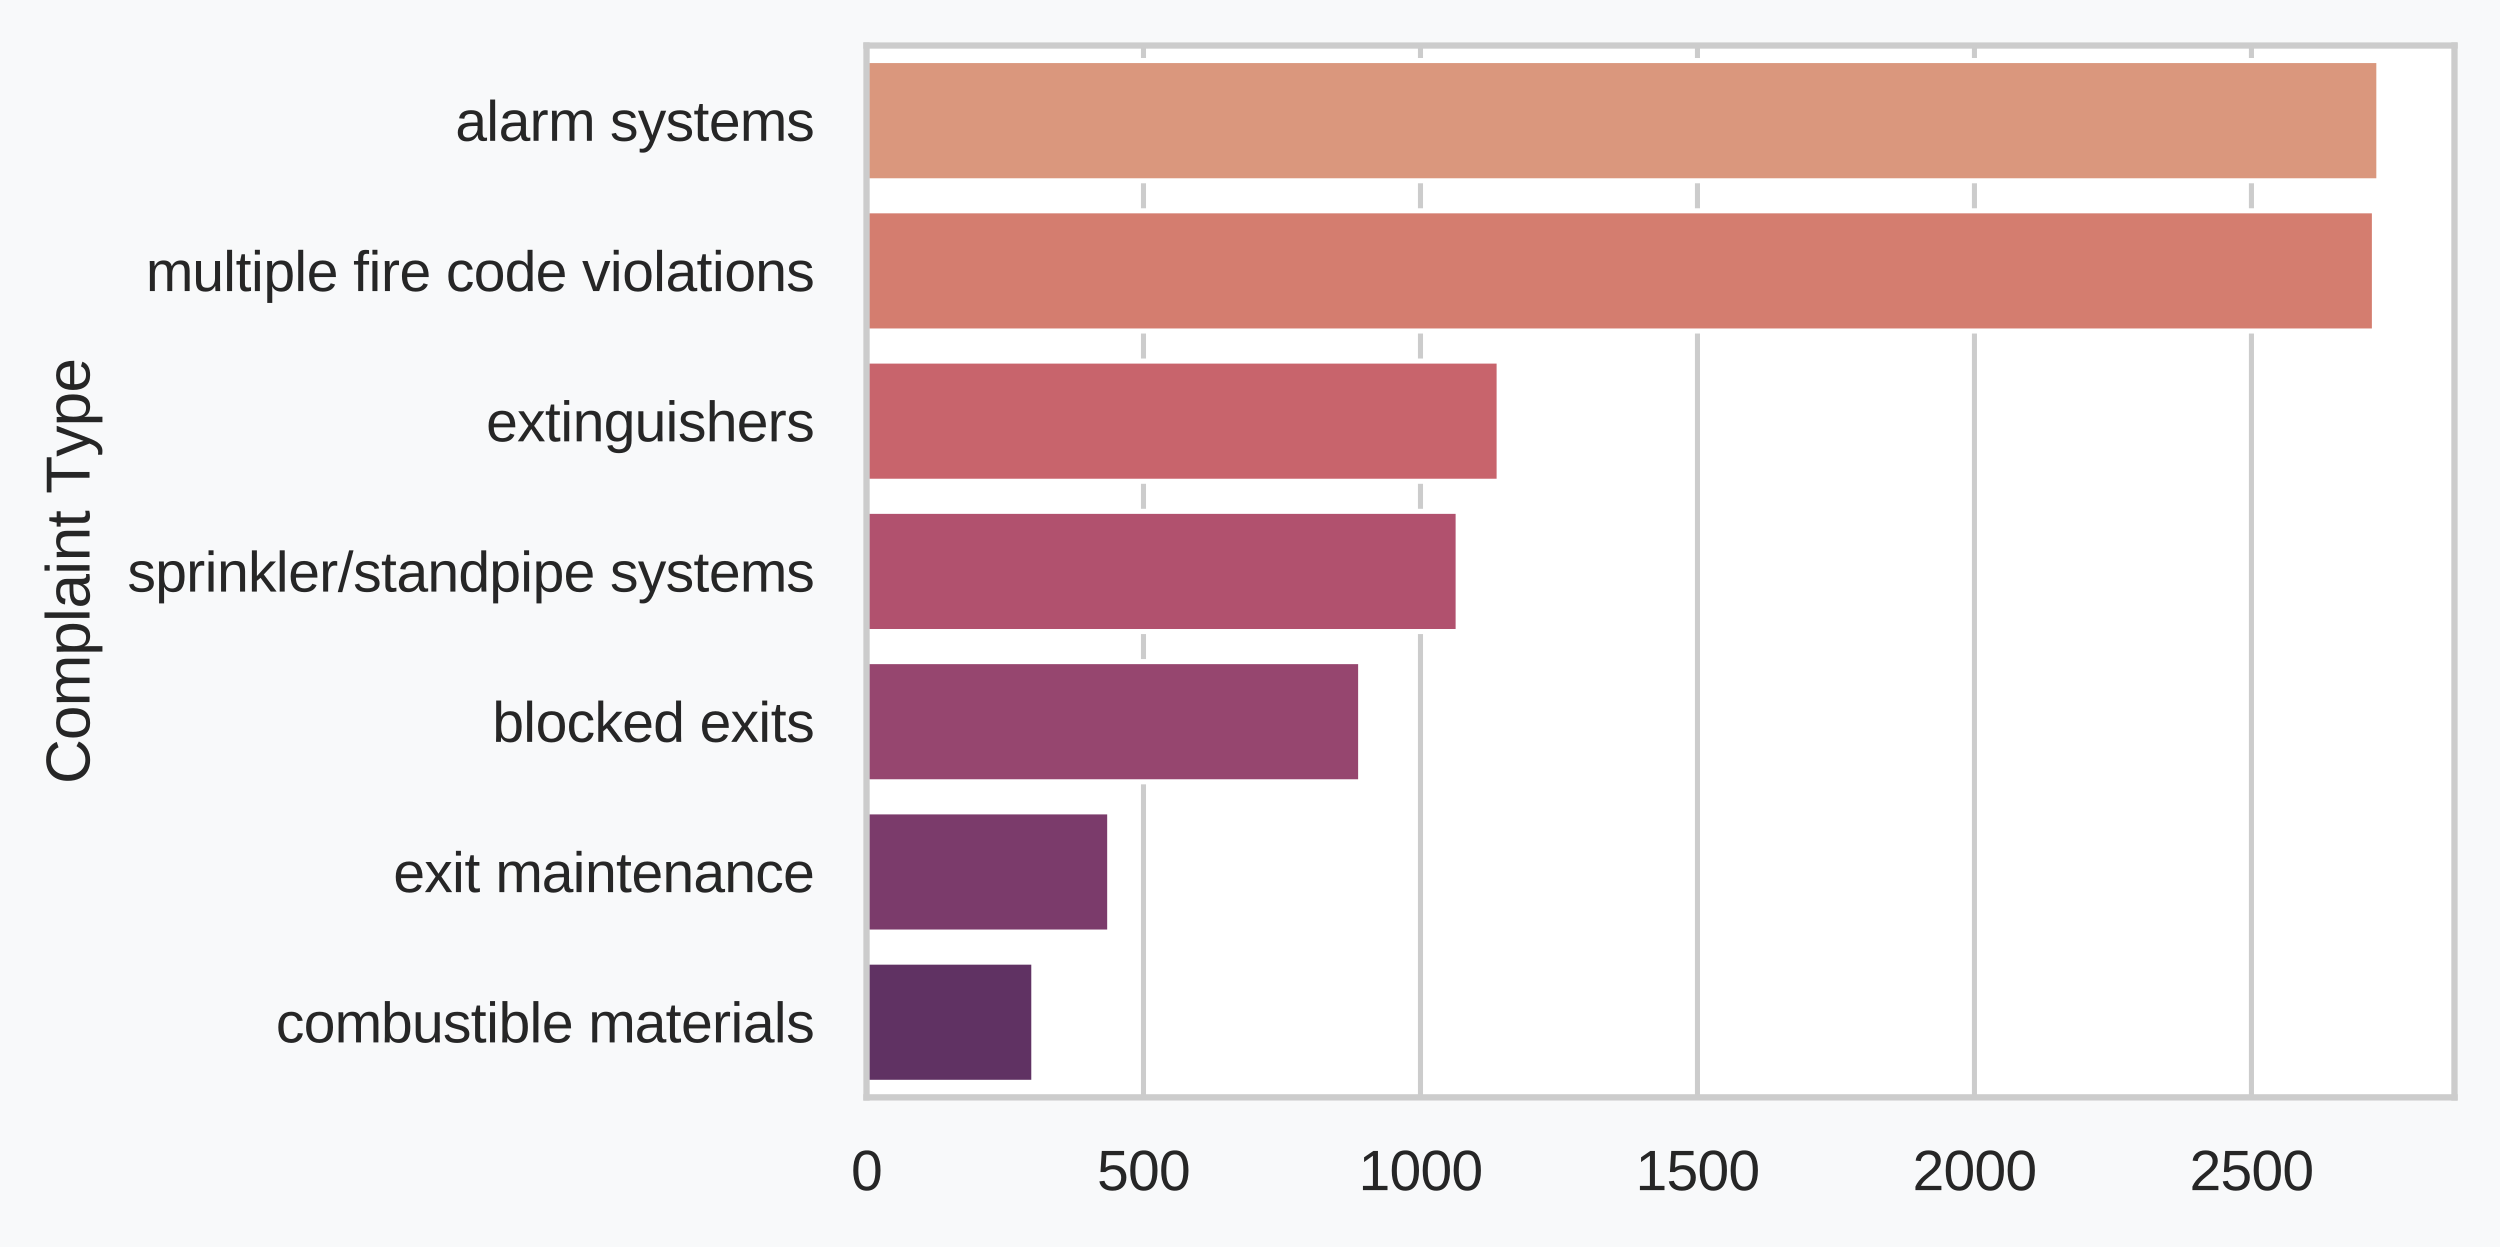 <?xml version="1.0" encoding="utf-8" standalone="no"?>
<!DOCTYPE svg PUBLIC "-//W3C//DTD SVG 1.1//EN"
  "http://www.w3.org/Graphics/SVG/1.1/DTD/svg11.dtd">
<svg xmlns:xlink="http://www.w3.org/1999/xlink" width="395.32pt" height="197.223pt" viewBox="0 0 395.32 197.223" xmlns="http://www.w3.org/2000/svg" version="1.1">
 <defs>
  <style type="text/css">*{stroke-linejoin: round; stroke-linecap: butt}</style>
 </defs>
 <g id="figure_1">
  <g id="patch_1">
   <path d="M 0 197.223 
L 395.32 197.223 
L 395.32 0 
L 0 0 
z
" style="fill: #f8f9fa"/>
  </g>
  <g id="axes_1">
   <g id="patch_2">
    <path d="M 137.02 173.52 
L 388.12 173.52 
L 388.12 7.2 
L 137.02 7.2 
z
" style="fill: #ffffff"/>
   </g>
   <g id="matplotlib.axis_1">
    <g id="xtick_1">
     <g id="line2d_1">
      <path d="M 137.02 173.52 
L 137.02 7.2 
" clip-path="url(#p520292f225)" style="fill: none; stroke: #cccccc; stroke-width: 0.8; stroke-linecap: round"/>
     </g>
     <g id="text_1">
      <!-- 0 -->
      <g style="fill: #262626" transform="translate(134.574 188.197) scale(0.088 -0.088)">
       <defs>
        <path id="Arimo-30" d="M 3309 2203 
Q 3309 1100 2920 518 
Q 2531 -63 1772 -63 
Q 1013 -63 631 515 
Q 250 1094 250 2203 
Q 250 3338 620 3903 
Q 991 4469 1791 4469 
Q 2569 4469 2939 3897 
Q 3309 3325 3309 2203 
z
M 2738 2203 
Q 2738 3156 2517 3584 
Q 2297 4013 1791 4013 
Q 1272 4013 1045 3591 
Q 819 3169 819 2203 
Q 819 1266 1048 831 
Q 1278 397 1778 397 
Q 2275 397 2506 840 
Q 2738 1284 2738 2203 
z
" transform="scale(0.016)"/>
       </defs>
       <use xlink:href="#Arimo-30"/>
      </g>
     </g>
    </g>
    <g id="xtick_2">
     <g id="line2d_2">
      <path d="M 180.819 173.52 
L 180.819 7.2 
" clip-path="url(#p520292f225)" style="fill: none; stroke: #cccccc; stroke-width: 0.8; stroke-linecap: round"/>
     </g>
     <g id="text_2">
      <!-- 500 -->
      <g style="fill: #262626" transform="translate(173.479 188.197) scale(0.088 -0.088)">
       <defs>
        <path id="Arimo-35" d="M 3291 1434 
Q 3291 738 2877 337 
Q 2463 -63 1728 -63 
Q 1113 -63 734 206 
Q 356 475 256 984 
L 825 1050 
Q 1003 397 1741 397 
Q 2194 397 2450 670 
Q 2706 944 2706 1422 
Q 2706 1838 2448 2094 
Q 2191 2350 1753 2350 
Q 1525 2350 1328 2278 
Q 1131 2206 934 2034 
L 384 2034 
L 531 4403 
L 3034 4403 
L 3034 3925 
L 1044 3925 
L 959 2528 
Q 1325 2809 1869 2809 
Q 2519 2809 2905 2428 
Q 3291 2047 3291 1434 
z
" transform="scale(0.016)"/>
       </defs>
       <use xlink:href="#Arimo-35"/>
       <use xlink:href="#Arimo-30" x="55.615"/>
       <use xlink:href="#Arimo-30" x="111.23"/>
      </g>
     </g>
    </g>
    <g id="xtick_3">
     <g id="line2d_3">
      <path d="M 224.618 173.52 
L 224.618 7.2 
" clip-path="url(#p520292f225)" style="fill: none; stroke: #cccccc; stroke-width: 0.8; stroke-linecap: round"/>
     </g>
     <g id="text_3">
      <!-- 1000 -->
      <g style="fill: #262626" transform="translate(214.831 188.197) scale(0.088 -0.088)">
       <defs>
        <path id="Arimo-31" d="M 488 0 
L 488 478 
L 1609 478 
L 1609 3866 
L 616 3156 
L 616 3688 
L 1656 4403 
L 2175 4403 
L 2175 478 
L 3247 478 
L 3247 0 
L 488 0 
z
" transform="scale(0.016)"/>
       </defs>
       <use xlink:href="#Arimo-31"/>
       <use xlink:href="#Arimo-30" x="55.615"/>
       <use xlink:href="#Arimo-30" x="111.23"/>
       <use xlink:href="#Arimo-30" x="166.846"/>
      </g>
     </g>
    </g>
    <g id="xtick_4">
     <g id="line2d_4">
      <path d="M 268.418 173.52 
L 268.418 7.2 
" clip-path="url(#p520292f225)" style="fill: none; stroke: #cccccc; stroke-width: 0.8; stroke-linecap: round"/>
     </g>
     <g id="text_4">
      <!-- 1500 -->
      <g style="fill: #262626" transform="translate(258.63 188.197) scale(0.088 -0.088)">
       <use xlink:href="#Arimo-31"/>
       <use xlink:href="#Arimo-35" x="55.615"/>
       <use xlink:href="#Arimo-30" x="111.23"/>
       <use xlink:href="#Arimo-30" x="166.846"/>
      </g>
     </g>
    </g>
    <g id="xtick_5">
     <g id="line2d_5">
      <path d="M 312.217 173.52 
L 312.217 7.2 
" clip-path="url(#p520292f225)" style="fill: none; stroke: #cccccc; stroke-width: 0.8; stroke-linecap: round"/>
     </g>
     <g id="text_5">
      <!-- 2000 -->
      <g style="fill: #262626" transform="translate(302.429 188.197) scale(0.088 -0.088)">
       <defs>
        <path id="Arimo-32" d="M 322 0 
L 322 397 
Q 481 763 711 1042 
Q 941 1322 1194 1548 
Q 1447 1775 1695 1969 
Q 1944 2163 2144 2356 
Q 2344 2550 2467 2762 
Q 2591 2975 2591 3244 
Q 2591 3606 2378 3806 
Q 2166 4006 1788 4006 
Q 1428 4006 1195 3811 
Q 963 3616 922 3263 
L 347 3316 
Q 409 3844 795 4156 
Q 1181 4469 1788 4469 
Q 2453 4469 2811 4155 
Q 3169 3841 3169 3263 
Q 3169 3006 3051 2753 
Q 2934 2500 2703 2247 
Q 2472 1994 1819 1463 
Q 1459 1169 1246 933 
Q 1034 697 941 478 
L 3238 478 
L 3238 0 
L 322 0 
z
" transform="scale(0.016)"/>
       </defs>
       <use xlink:href="#Arimo-32"/>
       <use xlink:href="#Arimo-30" x="55.615"/>
       <use xlink:href="#Arimo-30" x="111.23"/>
       <use xlink:href="#Arimo-30" x="166.846"/>
      </g>
     </g>
    </g>
    <g id="xtick_6">
     <g id="line2d_6">
      <path d="M 356.016 173.52 
L 356.016 7.2 
" clip-path="url(#p520292f225)" style="fill: none; stroke: #cccccc; stroke-width: 0.8; stroke-linecap: round"/>
     </g>
     <g id="text_6">
      <!-- 2500 -->
      <g style="fill: #262626" transform="translate(346.228 188.197) scale(0.088 -0.088)">
       <use xlink:href="#Arimo-32"/>
       <use xlink:href="#Arimo-35" x="55.615"/>
       <use xlink:href="#Arimo-30" x="111.23"/>
       <use xlink:href="#Arimo-30" x="166.846"/>
      </g>
     </g>
    </g>
   </g>
   <g id="matplotlib.axis_2">
    <g id="ytick_1">
     <g id="text_7">
      <!-- alarm systems -->
      <g style="fill: #262626" transform="translate(72.004 22.269) scale(0.088 -0.088)">
       <defs>
        <path id="Arimo-61" d="M 1294 -63 
Q 784 -63 528 206 
Q 272 475 272 944 
Q 272 1469 617 1750 
Q 963 2031 1731 2050 
L 2491 2063 
L 2491 2247 
Q 2491 2659 2316 2837 
Q 2141 3016 1766 3016 
Q 1388 3016 1216 2887 
Q 1044 2759 1009 2478 
L 422 2531 
Q 566 3444 1778 3444 
Q 2416 3444 2737 3151 
Q 3059 2859 3059 2306 
L 3059 850 
Q 3059 600 3125 473 
Q 3191 347 3375 347 
Q 3456 347 3559 369 
L 3559 19 
Q 3347 -31 3125 -31 
Q 2813 -31 2670 133 
Q 2528 297 2509 647 
L 2491 647 
Q 2275 259 1989 98 
Q 1703 -63 1294 -63 
z
M 1422 359 
Q 1731 359 1972 500 
Q 2213 641 2352 886 
Q 2491 1131 2491 1391 
L 2491 1669 
L 1875 1656 
Q 1478 1650 1273 1575 
Q 1069 1500 959 1344 
Q 850 1188 850 934 
Q 850 659 998 509 
Q 1147 359 1422 359 
z
" transform="scale(0.016)"/>
        <path id="Arimo-6c" d="M 431 0 
L 431 4638 
L 994 4638 
L 994 0 
L 431 0 
z
" transform="scale(0.016)"/>
        <path id="Arimo-72" d="M 444 0 
L 444 2594 
Q 444 2950 425 3381 
L 956 3381 
Q 981 2806 981 2691 
L 994 2691 
Q 1128 3125 1303 3284 
Q 1478 3444 1797 3444 
Q 1909 3444 2025 3413 
L 2025 2897 
Q 1913 2928 1725 2928 
Q 1375 2928 1190 2626 
Q 1006 2325 1006 1763 
L 1006 0 
L 444 0 
z
" transform="scale(0.016)"/>
        <path id="Arimo-6d" d="M 2400 0 
L 2400 2144 
Q 2400 2634 2265 2821 
Q 2131 3009 1781 3009 
Q 1422 3009 1212 2734 
Q 1003 2459 1003 1959 
L 1003 0 
L 444 0 
L 444 2659 
Q 444 3250 425 3381 
L 956 3381 
Q 959 3366 962 3297 
Q 966 3228 970 3139 
Q 975 3050 981 2803 
L 991 2803 
Q 1172 3163 1406 3303 
Q 1641 3444 1978 3444 
Q 2363 3444 2586 3291 
Q 2809 3138 2897 2803 
L 2906 2803 
Q 3081 3144 3329 3294 
Q 3578 3444 3931 3444 
Q 4444 3444 4676 3166 
Q 4909 2888 4909 2253 
L 4909 0 
L 4353 0 
L 4353 2144 
Q 4353 2634 4218 2821 
Q 4084 3009 3734 3009 
Q 3366 3009 3161 2736 
Q 2956 2463 2956 1959 
L 2956 0 
L 2400 0 
z
" transform="scale(0.016)"/>
        <path id="Arimo-20" transform="scale(0.016)"/>
        <path id="Arimo-73" d="M 2969 934 
Q 2969 456 2608 196 
Q 2247 -63 1597 -63 
Q 966 -63 623 145 
Q 281 353 178 794 
L 675 891 
Q 747 619 972 492 
Q 1197 366 1597 366 
Q 2025 366 2223 497 
Q 2422 628 2422 891 
Q 2422 1091 2284 1216 
Q 2147 1341 1841 1422 
L 1438 1528 
Q 953 1653 748 1773 
Q 544 1894 428 2066 
Q 313 2238 313 2488 
Q 313 2950 642 3192 
Q 972 3434 1603 3434 
Q 2163 3434 2492 3237 
Q 2822 3041 2909 2606 
L 2403 2544 
Q 2356 2769 2151 2889 
Q 1947 3009 1603 3009 
Q 1222 3009 1040 2893 
Q 859 2778 859 2544 
Q 859 2400 934 2306 
Q 1009 2213 1156 2147 
Q 1303 2081 1775 1966 
Q 2222 1853 2419 1758 
Q 2616 1663 2730 1547 
Q 2844 1431 2906 1279 
Q 2969 1128 2969 934 
z
" transform="scale(0.016)"/>
        <path id="Arimo-79" d="M 597 -1328 
Q 366 -1328 209 -1294 
L 209 -872 
Q 328 -891 472 -891 
Q 997 -891 1303 -119 
L 1356 16 
L 16 3381 
L 616 3381 
L 1328 1513 
Q 1344 1469 1366 1408 
Q 1388 1347 1506 1000 
Q 1625 653 1634 613 
L 1853 1228 
L 2594 3381 
L 3188 3381 
L 1888 0 
Q 1678 -541 1497 -805 
Q 1316 -1069 1095 -1198 
Q 875 -1328 597 -1328 
z
" transform="scale(0.016)"/>
        <path id="Arimo-74" d="M 1731 25 
Q 1453 -50 1163 -50 
Q 488 -50 488 716 
L 488 2972 
L 97 2972 
L 97 3381 
L 509 3381 
L 675 4138 
L 1050 4138 
L 1050 3381 
L 1675 3381 
L 1675 2972 
L 1050 2972 
L 1050 838 
Q 1050 594 1129 495 
Q 1209 397 1406 397 
Q 1519 397 1731 441 
L 1731 25 
z
" transform="scale(0.016)"/>
        <path id="Arimo-65" d="M 863 1572 
Q 863 991 1103 675 
Q 1344 359 1806 359 
Q 2172 359 2392 506 
Q 2613 653 2691 878 
L 3184 738 
Q 2881 -63 1806 -63 
Q 1056 -63 664 384 
Q 272 831 272 1713 
Q 272 2550 664 2997 
Q 1056 3444 1784 3444 
Q 3275 3444 3275 1647 
L 3275 1572 
L 863 1572 
z
M 2694 2003 
Q 2647 2538 2422 2783 
Q 2197 3028 1775 3028 
Q 1366 3028 1127 2754 
Q 888 2481 869 2003 
L 2694 2003 
z
" transform="scale(0.016)"/>
       </defs>
       <use xlink:href="#Arimo-61"/>
       <use xlink:href="#Arimo-6c" x="55.615"/>
       <use xlink:href="#Arimo-61" x="77.832"/>
       <use xlink:href="#Arimo-72" x="133.447"/>
       <use xlink:href="#Arimo-6d" x="166.748"/>
       <use xlink:href="#Arimo-20" x="250.049"/>
       <use xlink:href="#Arimo-73" x="277.832"/>
       <use xlink:href="#Arimo-79" x="327.832"/>
       <use xlink:href="#Arimo-73" x="377.832"/>
       <use xlink:href="#Arimo-74" x="427.832"/>
       <use xlink:href="#Arimo-65" x="455.615"/>
       <use xlink:href="#Arimo-6d" x="511.23"/>
       <use xlink:href="#Arimo-73" x="594.531"/>
      </g>
     </g>
    </g>
    <g id="ytick_2">
     <g id="text_8">
      <!-- multiple fire code violations -->
      <g style="fill: #262626" transform="translate(23.075 46.029) scale(0.088 -0.088)">
       <defs>
        <path id="Arimo-75" d="M 981 3381 
L 981 1238 
Q 981 903 1047 718 
Q 1113 534 1256 453 
Q 1400 372 1678 372 
Q 2084 372 2318 650 
Q 2553 928 2553 1422 
L 2553 3381 
L 3116 3381 
L 3116 722 
Q 3116 131 3134 0 
L 2603 0 
Q 2600 16 2597 84 
Q 2594 153 2589 242 
Q 2584 331 2578 578 
L 2569 578 
Q 2375 228 2120 82 
Q 1866 -63 1488 -63 
Q 931 -63 673 214 
Q 416 491 416 1128 
L 416 3381 
L 981 3381 
z
" transform="scale(0.016)"/>
        <path id="Arimo-69" d="M 428 0 
L 428 3381 
L 991 3381 
L 991 0 
L 428 0 
z
M 428 4100 
L 428 4638 
L 991 4638 
L 991 4100 
L 428 4100 
z
" transform="scale(0.016)"/>
        <path id="Arimo-70" d="M 3291 1706 
Q 3291 -63 2047 -63 
Q 1266 -63 997 525 
L 981 525 
Q 994 500 994 -6 
L 994 -1328 
L 431 -1328 
L 431 2691 
Q 431 3213 413 3381 
L 956 3381 
Q 959 3369 965 3292 
Q 972 3216 980 3056 
Q 988 2897 988 2838 
L 1000 2838 
Q 1150 3150 1397 3295 
Q 1644 3441 2047 3441 
Q 2672 3441 2981 3022 
Q 3291 2603 3291 1706 
z
M 2700 1694 
Q 2700 2400 2509 2703 
Q 2319 3006 1903 3006 
Q 1569 3006 1380 2865 
Q 1191 2725 1092 2426 
Q 994 2128 994 1650 
Q 994 984 1206 668 
Q 1419 353 1897 353 
Q 2316 353 2508 661 
Q 2700 969 2700 1694 
z
" transform="scale(0.016)"/>
        <path id="Arimo-66" d="M 1128 2972 
L 1128 0 
L 566 0 
L 566 2972 
L 91 2972 
L 91 3381 
L 566 3381 
L 566 3763 
Q 566 4225 769 4428 
Q 972 4631 1391 4631 
Q 1625 4631 1788 4594 
L 1788 4166 
Q 1647 4191 1538 4191 
Q 1322 4191 1225 4081 
Q 1128 3972 1128 3684 
L 1128 3381 
L 1788 3381 
L 1788 2972 
L 1128 2972 
z
" transform="scale(0.016)"/>
        <path id="Arimo-63" d="M 859 1706 
Q 859 1031 1071 706 
Q 1284 381 1713 381 
Q 2013 381 2214 543 
Q 2416 706 2463 1044 
L 3031 1006 
Q 2966 519 2616 228 
Q 2266 -63 1728 -63 
Q 1019 -63 645 385 
Q 272 834 272 1694 
Q 272 2547 647 2995 
Q 1022 3444 1722 3444 
Q 2241 3444 2583 3175 
Q 2925 2906 3013 2434 
L 2434 2391 
Q 2391 2672 2212 2837 
Q 2034 3003 1706 3003 
Q 1259 3003 1059 2706 
Q 859 2409 859 1706 
z
" transform="scale(0.016)"/>
        <path id="Arimo-6f" d="M 3291 1694 
Q 3291 806 2900 371 
Q 2509 -63 1766 -63 
Q 1025 -63 647 389 
Q 269 841 269 1694 
Q 269 3444 1784 3444 
Q 2559 3444 2925 3017 
Q 3291 2591 3291 1694 
z
M 2700 1694 
Q 2700 2394 2492 2711 
Q 2284 3028 1794 3028 
Q 1300 3028 1079 2704 
Q 859 2381 859 1694 
Q 859 1025 1076 689 
Q 1294 353 1759 353 
Q 2266 353 2483 678 
Q 2700 1003 2700 1694 
z
" transform="scale(0.016)"/>
        <path id="Arimo-64" d="M 2566 544 
Q 2409 219 2151 78 
Q 1894 -63 1513 -63 
Q 872 -63 570 368 
Q 269 800 269 1675 
Q 269 3444 1513 3444 
Q 1897 3444 2153 3303 
Q 2409 3163 2566 2856 
L 2572 2856 
L 2566 3234 
L 2566 4638 
L 3128 4638 
L 3128 697 
Q 3128 169 3147 0 
L 2609 0 
Q 2600 50 2589 231 
Q 2578 413 2578 544 
L 2566 544 
z
M 859 1694 
Q 859 984 1046 678 
Q 1234 372 1656 372 
Q 2134 372 2350 703 
Q 2566 1034 2566 1731 
Q 2566 2403 2350 2715 
Q 2134 3028 1663 3028 
Q 1238 3028 1048 2714 
Q 859 2400 859 1694 
z
" transform="scale(0.016)"/>
        <path id="Arimo-76" d="M 1916 0 
L 1250 0 
L 22 3381 
L 622 3381 
L 1366 1181 
Q 1406 1056 1581 441 
L 1691 806 
L 1813 1175 
L 2581 3381 
L 3178 3381 
L 1916 0 
z
" transform="scale(0.016)"/>
        <path id="Arimo-6e" d="M 2578 0 
L 2578 2144 
Q 2578 2478 2512 2662 
Q 2447 2847 2303 2928 
Q 2159 3009 1881 3009 
Q 1475 3009 1240 2731 
Q 1006 2453 1006 1959 
L 1006 0 
L 444 0 
L 444 2659 
Q 444 3250 425 3381 
L 956 3381 
Q 959 3366 962 3297 
Q 966 3228 970 3139 
Q 975 3050 981 2803 
L 991 2803 
Q 1184 3153 1439 3298 
Q 1694 3444 2072 3444 
Q 2628 3444 2886 3167 
Q 3144 2891 3144 2253 
L 3144 0 
L 2578 0 
z
" transform="scale(0.016)"/>
       </defs>
       <use xlink:href="#Arimo-6d"/>
       <use xlink:href="#Arimo-75" x="83.301"/>
       <use xlink:href="#Arimo-6c" x="138.916"/>
       <use xlink:href="#Arimo-74" x="161.133"/>
       <use xlink:href="#Arimo-69" x="188.916"/>
       <use xlink:href="#Arimo-70" x="211.133"/>
       <use xlink:href="#Arimo-6c" x="266.748"/>
       <use xlink:href="#Arimo-65" x="288.965"/>
       <use xlink:href="#Arimo-20" x="344.58"/>
       <use xlink:href="#Arimo-66" x="372.363"/>
       <use xlink:href="#Arimo-69" x="400.146"/>
       <use xlink:href="#Arimo-72" x="422.363"/>
       <use xlink:href="#Arimo-65" x="455.664"/>
       <use xlink:href="#Arimo-20" x="511.279"/>
       <use xlink:href="#Arimo-63" x="539.062"/>
       <use xlink:href="#Arimo-6f" x="589.062"/>
       <use xlink:href="#Arimo-64" x="644.678"/>
       <use xlink:href="#Arimo-65" x="700.293"/>
       <use xlink:href="#Arimo-20" x="755.908"/>
       <use xlink:href="#Arimo-76" x="783.691"/>
       <use xlink:href="#Arimo-69" x="833.691"/>
       <use xlink:href="#Arimo-6f" x="855.908"/>
       <use xlink:href="#Arimo-6c" x="911.523"/>
       <use xlink:href="#Arimo-61" x="933.74"/>
       <use xlink:href="#Arimo-74" x="989.355"/>
       <use xlink:href="#Arimo-69" x="1017.139"/>
       <use xlink:href="#Arimo-6f" x="1039.355"/>
       <use xlink:href="#Arimo-6e" x="1094.971"/>
       <use xlink:href="#Arimo-73" x="1150.586"/>
      </g>
     </g>
    </g>
    <g id="ytick_3">
     <g id="text_9">
      <!-- extinguishers -->
      <g style="fill: #262626" transform="translate(76.873 69.789) scale(0.088 -0.088)">
       <defs>
        <path id="Arimo-78" d="M 2503 0 
L 1594 1388 
L 678 0 
L 72 0 
L 1275 1738 
L 128 3381 
L 750 3381 
L 1594 2066 
L 2431 3381 
L 3059 3381 
L 1913 1744 
L 3131 0 
L 2503 0 
z
" transform="scale(0.016)"/>
        <path id="Arimo-67" d="M 1713 -1328 
Q 1159 -1328 831 -1111 
Q 503 -894 409 -494 
L 975 -413 
Q 1031 -647 1223 -773 
Q 1416 -900 1728 -900 
Q 2569 -900 2569 84 
L 2569 628 
L 2563 628 
Q 2403 303 2125 139 
Q 1847 -25 1475 -25 
Q 853 -25 561 387 
Q 269 800 269 1684 
Q 269 2581 583 3007 
Q 897 3434 1538 3434 
Q 1897 3434 2161 3270 
Q 2425 3106 2569 2803 
L 2575 2803 
Q 2575 2897 2587 3128 
Q 2600 3359 2613 3381 
L 3147 3381 
Q 3128 3213 3128 2681 
L 3128 97 
Q 3128 -1328 1713 -1328 
z
M 2569 1691 
Q 2569 2103 2456 2401 
Q 2344 2700 2139 2858 
Q 1934 3016 1675 3016 
Q 1244 3016 1047 2703 
Q 850 2391 850 1691 
Q 850 997 1034 694 
Q 1219 391 1666 391 
Q 1931 391 2137 547 
Q 2344 703 2456 995 
Q 2569 1288 2569 1691 
z
" transform="scale(0.016)"/>
        <path id="Arimo-68" d="M 991 2803 
Q 1172 3134 1426 3289 
Q 1681 3444 2072 3444 
Q 2622 3444 2883 3170 
Q 3144 2897 3144 2253 
L 3144 0 
L 2578 0 
L 2578 2144 
Q 2578 2500 2512 2673 
Q 2447 2847 2297 2928 
Q 2147 3009 1881 3009 
Q 1484 3009 1245 2734 
Q 1006 2459 1006 1994 
L 1006 0 
L 444 0 
L 444 4638 
L 1006 4638 
L 1006 3431 
Q 1006 3241 995 3037 
Q 984 2834 981 2803 
L 991 2803 
z
" transform="scale(0.016)"/>
       </defs>
       <use xlink:href="#Arimo-65"/>
       <use xlink:href="#Arimo-78" x="55.615"/>
       <use xlink:href="#Arimo-74" x="105.615"/>
       <use xlink:href="#Arimo-69" x="133.398"/>
       <use xlink:href="#Arimo-6e" x="155.615"/>
       <use xlink:href="#Arimo-67" x="211.23"/>
       <use xlink:href="#Arimo-75" x="266.846"/>
       <use xlink:href="#Arimo-69" x="322.461"/>
       <use xlink:href="#Arimo-73" x="344.678"/>
       <use xlink:href="#Arimo-68" x="394.678"/>
       <use xlink:href="#Arimo-65" x="450.293"/>
       <use xlink:href="#Arimo-72" x="505.908"/>
       <use xlink:href="#Arimo-73" x="539.209"/>
      </g>
     </g>
    </g>
    <g id="ytick_4">
     <g id="text_10">
      <!-- sprinkler/standpipe systems -->
      <g style="fill: #262626" transform="translate(20.149 93.549) scale(0.088 -0.088)">
       <defs>
        <path id="Arimo-6b" d="M 2550 0 
L 1406 1544 
L 994 1203 
L 994 0 
L 431 0 
L 431 4638 
L 994 4638 
L 994 1741 
L 2478 3381 
L 3138 3381 
L 1766 1928 
L 3209 0 
L 2550 0 
z
" transform="scale(0.016)"/>
        <path id="Arimo-2f" d="M 0 -63 
L 1284 4638 
L 1778 4638 
L 506 -63 
L 0 -63 
z
" transform="scale(0.016)"/>
       </defs>
       <use xlink:href="#Arimo-73"/>
       <use xlink:href="#Arimo-70" x="50"/>
       <use xlink:href="#Arimo-72" x="105.615"/>
       <use xlink:href="#Arimo-69" x="138.916"/>
       <use xlink:href="#Arimo-6e" x="161.133"/>
       <use xlink:href="#Arimo-6b" x="216.748"/>
       <use xlink:href="#Arimo-6c" x="266.748"/>
       <use xlink:href="#Arimo-65" x="288.965"/>
       <use xlink:href="#Arimo-72" x="344.58"/>
       <use xlink:href="#Arimo-2f" x="377.881"/>
       <use xlink:href="#Arimo-73" x="405.664"/>
       <use xlink:href="#Arimo-74" x="455.664"/>
       <use xlink:href="#Arimo-61" x="483.447"/>
       <use xlink:href="#Arimo-6e" x="539.062"/>
       <use xlink:href="#Arimo-64" x="594.678"/>
       <use xlink:href="#Arimo-70" x="650.293"/>
       <use xlink:href="#Arimo-69" x="705.908"/>
       <use xlink:href="#Arimo-70" x="728.125"/>
       <use xlink:href="#Arimo-65" x="783.74"/>
       <use xlink:href="#Arimo-20" x="839.355"/>
       <use xlink:href="#Arimo-73" x="867.139"/>
       <use xlink:href="#Arimo-79" x="917.139"/>
       <use xlink:href="#Arimo-73" x="967.139"/>
       <use xlink:href="#Arimo-74" x="1017.139"/>
       <use xlink:href="#Arimo-65" x="1044.922"/>
       <use xlink:href="#Arimo-6d" x="1100.537"/>
       <use xlink:href="#Arimo-73" x="1183.838"/>
      </g>
     </g>
    </g>
    <g id="ytick_5">
     <g id="text_11">
      <!-- blocked exits -->
      <g style="fill: #262626" transform="translate(77.852 117.309) scale(0.088 -0.088)">
       <defs>
        <path id="Arimo-62" d="M 3291 1706 
Q 3291 -63 2047 -63 
Q 1663 -63 1408 76 
Q 1153 216 994 525 
L 988 525 
Q 988 428 975 229 
Q 963 31 956 0 
L 413 0 
Q 431 169 431 697 
L 431 4638 
L 994 4638 
L 994 3316 
Q 994 3113 981 2838 
L 994 2838 
Q 1150 3163 1408 3303 
Q 1666 3444 2047 3444 
Q 2688 3444 2989 3012 
Q 3291 2581 3291 1706 
z
M 2700 1688 
Q 2700 2397 2512 2703 
Q 2325 3009 1903 3009 
Q 1428 3009 1211 2684 
Q 994 2359 994 1653 
Q 994 988 1206 670 
Q 1419 353 1897 353 
Q 2322 353 2511 667 
Q 2700 981 2700 1688 
z
" transform="scale(0.016)"/>
       </defs>
       <use xlink:href="#Arimo-62"/>
       <use xlink:href="#Arimo-6c" x="55.615"/>
       <use xlink:href="#Arimo-6f" x="77.832"/>
       <use xlink:href="#Arimo-63" x="133.447"/>
       <use xlink:href="#Arimo-6b" x="183.447"/>
       <use xlink:href="#Arimo-65" x="233.447"/>
       <use xlink:href="#Arimo-64" x="289.062"/>
       <use xlink:href="#Arimo-20" x="344.678"/>
       <use xlink:href="#Arimo-65" x="372.461"/>
       <use xlink:href="#Arimo-78" x="428.076"/>
       <use xlink:href="#Arimo-69" x="478.076"/>
       <use xlink:href="#Arimo-74" x="500.293"/>
       <use xlink:href="#Arimo-73" x="528.076"/>
      </g>
     </g>
    </g>
    <g id="ytick_6">
     <g id="text_12">
      <!-- exit maintenance -->
      <g style="fill: #262626" transform="translate(62.197 141.069) scale(0.088 -0.088)">
       <use xlink:href="#Arimo-65"/>
       <use xlink:href="#Arimo-78" x="55.615"/>
       <use xlink:href="#Arimo-69" x="105.615"/>
       <use xlink:href="#Arimo-74" x="127.832"/>
       <use xlink:href="#Arimo-20" x="155.615"/>
       <use xlink:href="#Arimo-6d" x="183.398"/>
       <use xlink:href="#Arimo-61" x="266.699"/>
       <use xlink:href="#Arimo-69" x="322.314"/>
       <use xlink:href="#Arimo-6e" x="344.531"/>
       <use xlink:href="#Arimo-74" x="400.146"/>
       <use xlink:href="#Arimo-65" x="427.93"/>
       <use xlink:href="#Arimo-6e" x="483.545"/>
       <use xlink:href="#Arimo-61" x="539.16"/>
       <use xlink:href="#Arimo-6e" x="594.775"/>
       <use xlink:href="#Arimo-63" x="650.391"/>
       <use xlink:href="#Arimo-65" x="700.391"/>
      </g>
     </g>
    </g>
    <g id="ytick_7">
     <g id="text_13">
      <!-- combustible materials -->
      <g style="fill: #262626" transform="translate(43.626 164.829) scale(0.088 -0.088)">
       <use xlink:href="#Arimo-63"/>
       <use xlink:href="#Arimo-6f" x="50"/>
       <use xlink:href="#Arimo-6d" x="105.615"/>
       <use xlink:href="#Arimo-62" x="188.916"/>
       <use xlink:href="#Arimo-75" x="244.531"/>
       <use xlink:href="#Arimo-73" x="300.146"/>
       <use xlink:href="#Arimo-74" x="350.146"/>
       <use xlink:href="#Arimo-69" x="377.93"/>
       <use xlink:href="#Arimo-62" x="400.146"/>
       <use xlink:href="#Arimo-6c" x="455.762"/>
       <use xlink:href="#Arimo-65" x="477.979"/>
       <use xlink:href="#Arimo-20" x="533.594"/>
       <use xlink:href="#Arimo-6d" x="561.377"/>
       <use xlink:href="#Arimo-61" x="644.678"/>
       <use xlink:href="#Arimo-74" x="700.293"/>
       <use xlink:href="#Arimo-65" x="728.076"/>
       <use xlink:href="#Arimo-72" x="783.691"/>
       <use xlink:href="#Arimo-69" x="816.992"/>
       <use xlink:href="#Arimo-61" x="839.209"/>
       <use xlink:href="#Arimo-6c" x="894.824"/>
       <use xlink:href="#Arimo-73" x="917.041"/>
      </g>
     </g>
    </g>
    <g id="text_14">
     <!-- Complaint Type -->
     <g style="fill: #262626" transform="translate(14.157 123.972) rotate(-90) scale(0.096 -0.096)">
      <defs>
       <path id="Arimo-43" d="M 2475 3981 
Q 1744 3981 1337 3511 
Q 931 3041 931 2222 
Q 931 1413 1354 920 
Q 1778 428 2500 428 
Q 3425 428 3891 1344 
L 4378 1100 
Q 4106 531 3614 234 
Q 3122 -63 2472 -63 
Q 1806 -63 1320 214 
Q 834 491 579 1005 
Q 325 1519 325 2222 
Q 325 3275 894 3872 
Q 1463 4469 2469 4469 
Q 3172 4469 3644 4194 
Q 4116 3919 4338 3378 
L 3772 3191 
Q 3619 3575 3280 3778 
Q 2941 3981 2475 3981 
z
" transform="scale(0.016)"/>
       <path id="Arimo-54" d="M 2250 3916 
L 2250 0 
L 1656 0 
L 1656 3916 
L 144 3916 
L 144 4403 
L 3763 4403 
L 3763 3916 
L 2250 3916 
z
" transform="scale(0.016)"/>
      </defs>
      <use xlink:href="#Arimo-43"/>
      <use xlink:href="#Arimo-6f" x="72.217"/>
      <use xlink:href="#Arimo-6d" x="127.832"/>
      <use xlink:href="#Arimo-70" x="211.133"/>
      <use xlink:href="#Arimo-6c" x="266.748"/>
      <use xlink:href="#Arimo-61" x="288.965"/>
      <use xlink:href="#Arimo-69" x="344.58"/>
      <use xlink:href="#Arimo-6e" x="366.797"/>
      <use xlink:href="#Arimo-74" x="422.412"/>
      <use xlink:href="#Arimo-20" x="450.195"/>
      <use xlink:href="#Arimo-54" x="477.979"/>
      <use xlink:href="#Arimo-79" x="539.062"/>
      <use xlink:href="#Arimo-70" x="589.062"/>
      <use xlink:href="#Arimo-65" x="644.678"/>
     </g>
    </g>
   </g>
   <g id="patch_3">
    <path d="M 137.02 9.576 
L 376.163 9.576 
L 376.163 28.584 
L 137.02 28.584 
z
" clip-path="url(#p520292f225)" style="fill: #da977d; stroke: #ffffff; stroke-width: 0.8; stroke-linejoin: miter"/>
   </g>
   <g id="patch_4">
    <path d="M 137.02 33.336 
L 375.462 33.336 
L 375.462 52.344 
L 137.02 52.344 
z
" clip-path="url(#p520292f225)" style="fill: #d47d6f; stroke: #ffffff; stroke-width: 0.8; stroke-linejoin: miter"/>
   </g>
   <g id="patch_5">
    <path d="M 137.02 57.096 
L 237.057 57.096 
L 237.057 76.104 
L 137.02 76.104 
z
" clip-path="url(#p520292f225)" style="fill: #c8646c; stroke: #ffffff; stroke-width: 0.8; stroke-linejoin: miter"/>
   </g>
   <g id="patch_6">
    <path d="M 137.02 80.856 
L 230.575 80.856 
L 230.575 99.864 
L 137.02 99.864 
z
" clip-path="url(#p520292f225)" style="fill: #b1516e; stroke: #ffffff; stroke-width: 0.8; stroke-linejoin: miter"/>
   </g>
   <g id="patch_7">
    <path d="M 137.02 104.616 
L 215.158 104.616 
L 215.158 123.624 
L 137.02 123.624 
z
" clip-path="url(#p520292f225)" style="fill: #96466f; stroke: #ffffff; stroke-width: 0.8; stroke-linejoin: miter"/>
   </g>
   <g id="patch_8">
    <path d="M 137.02 128.376 
L 175.476 128.376 
L 175.476 147.384 
L 137.02 147.384 
z
" clip-path="url(#p520292f225)" style="fill: #7b3b6b; stroke: #ffffff; stroke-width: 0.8; stroke-linejoin: miter"/>
   </g>
   <g id="patch_9">
    <path d="M 137.02 152.136 
L 163.475 152.136 
L 163.475 171.144 
L 137.02 171.144 
z
" clip-path="url(#p520292f225)" style="fill: #603263; stroke: #ffffff; stroke-width: 0.8; stroke-linejoin: miter"/>
   </g>
   <g id="line2d_7">
    <path clip-path="url(#p520292f225)" style="fill: none; stroke: #424242; stroke-width: 2.16; stroke-linecap: round"/>
   </g>
   <g id="line2d_8">
    <path clip-path="url(#p520292f225)" style="fill: none; stroke: #424242; stroke-width: 2.16; stroke-linecap: round"/>
   </g>
   <g id="line2d_9">
    <path clip-path="url(#p520292f225)" style="fill: none; stroke: #424242; stroke-width: 2.16; stroke-linecap: round"/>
   </g>
   <g id="line2d_10">
    <path clip-path="url(#p520292f225)" style="fill: none; stroke: #424242; stroke-width: 2.16; stroke-linecap: round"/>
   </g>
   <g id="line2d_11">
    <path clip-path="url(#p520292f225)" style="fill: none; stroke: #424242; stroke-width: 2.16; stroke-linecap: round"/>
   </g>
   <g id="line2d_12">
    <path clip-path="url(#p520292f225)" style="fill: none; stroke: #424242; stroke-width: 2.16; stroke-linecap: round"/>
   </g>
   <g id="line2d_13">
    <path clip-path="url(#p520292f225)" style="fill: none; stroke: #424242; stroke-width: 2.16; stroke-linecap: round"/>
   </g>
   <g id="patch_10">
    <path d="M 137.02 173.52 
L 137.02 7.2 
" style="fill: none; stroke: #cccccc; stroke-linejoin: miter; stroke-linecap: square"/>
   </g>
   <g id="patch_11">
    <path d="M 388.12 173.52 
L 388.12 7.2 
" style="fill: none; stroke: #cccccc; stroke-linejoin: miter; stroke-linecap: square"/>
   </g>
   <g id="patch_12">
    <path d="M 137.02 173.52 
L 388.12 173.52 
" style="fill: none; stroke: #cccccc; stroke-linejoin: miter; stroke-linecap: square"/>
   </g>
   <g id="patch_13">
    <path d="M 137.02 7.2 
L 388.12 7.2 
" style="fill: none; stroke: #cccccc; stroke-linejoin: miter; stroke-linecap: square"/>
   </g>
  </g>
 </g>
 <defs>
  <clipPath id="p520292f225">
   <rect x="137.02" y="7.2" width="251.1" height="166.32"/>
  </clipPath>
 </defs>
</svg>
